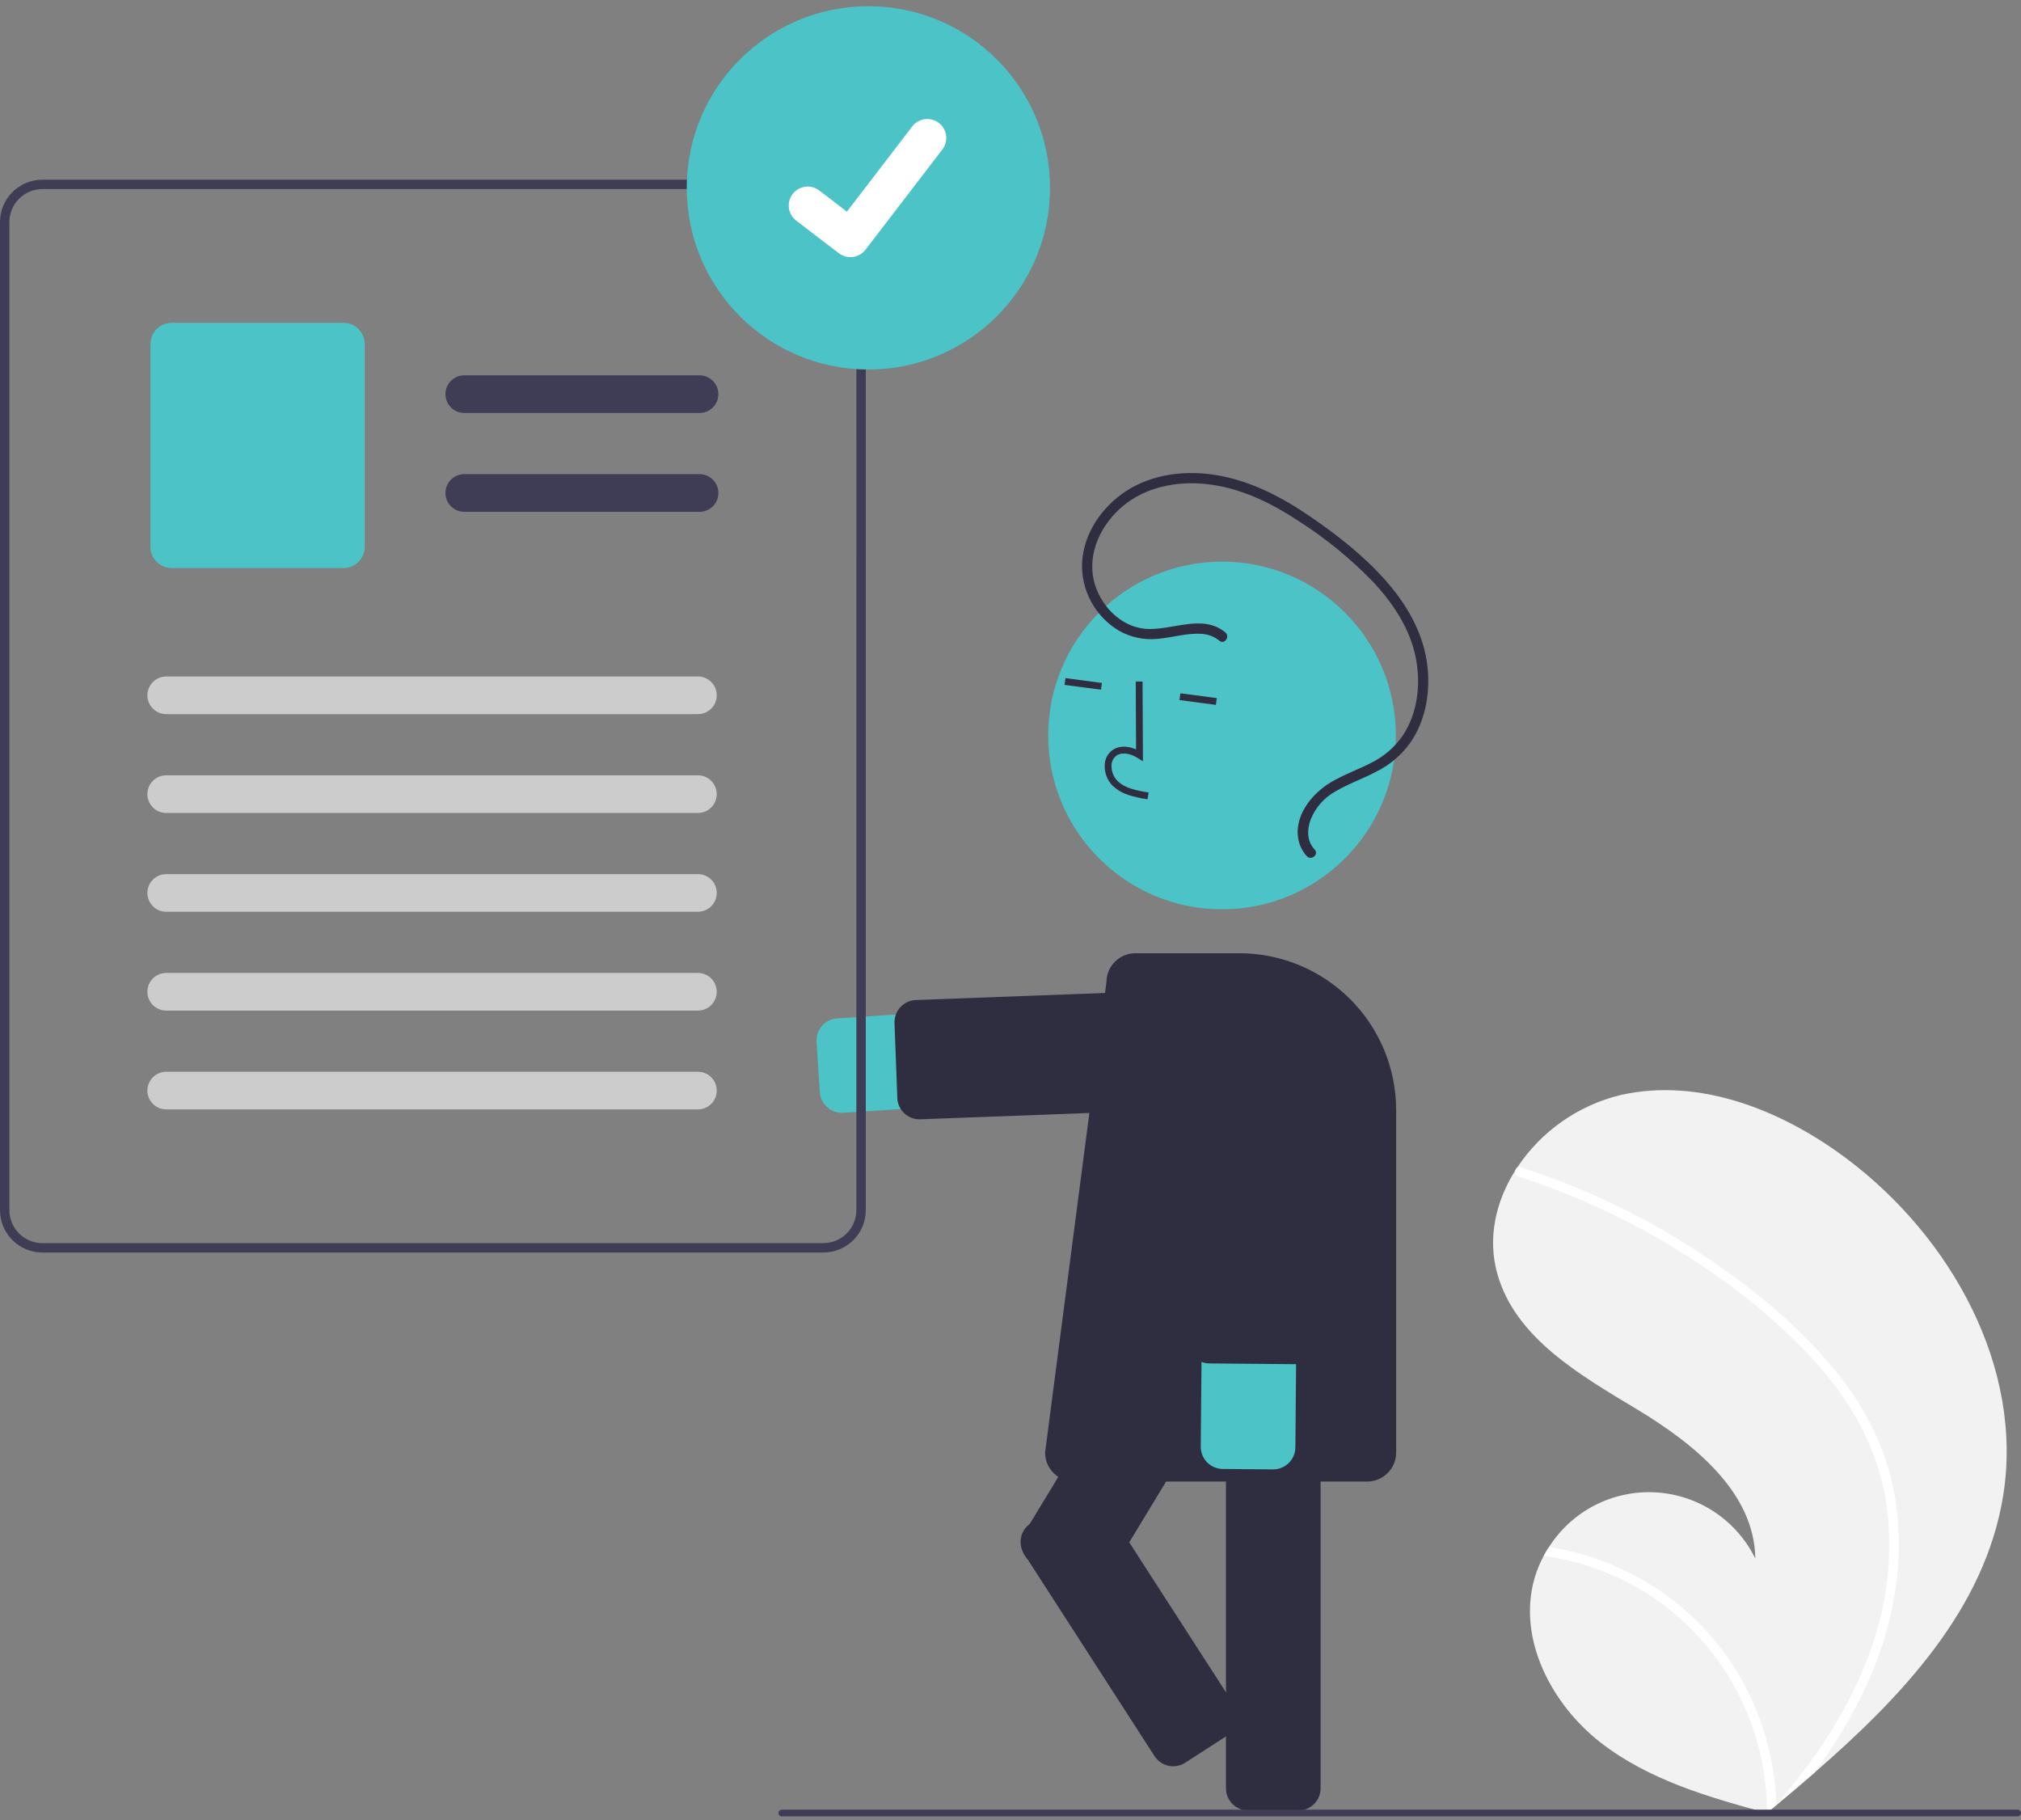 <svg viewBox="0 0 201 181" fill="none" xmlns="http://www.w3.org/2000/svg">
    <rect x="0" y="0" width="201" height="181" fill="#808080" stroke="none"/>
    <g clip-path="url(#clip0_1204_4114)">
        <path
            d="M199.22 148.773C197.391 160.021 189.154 168.731 180.384 176.342C179.159 177.405 177.932 178.447 176.701 179.469C176.693 179.474 176.684 179.483 176.676 179.489C176.617 179.538 176.557 179.587 176.502 179.635C176.248 179.846 175.994 180.056 175.742 180.264L175.901 180.314L176.393 180.465C176.224 180.419 176.057 180.374 175.888 180.328C175.838 180.314 175.785 180.302 175.735 180.287C169.921 178.717 163.988 176.994 159.234 173.314C154.303 169.493 150.906 162.979 152.607 156.977C152.831 156.19 153.142 155.431 153.534 154.714C153.695 154.414 153.871 154.123 154.057 153.837C155.181 152.072 156.755 150.638 158.617 149.682C160.479 148.727 162.561 148.285 164.651 148.401C166.74 148.517 168.761 149.188 170.506 150.344C172.25 151.5 173.655 153.099 174.576 154.978C174.493 148.365 168.452 143.542 162.785 140.129C157.116 136.718 150.698 133.033 148.915 126.66C147.922 123.115 148.758 119.463 150.709 116.378C150.769 116.284 150.83 116.19 150.893 116.098C153.286 112.49 156.952 109.918 161.159 108.894C169.009 107.114 177.236 110.393 183.675 115.226C194.038 123.001 201.298 135.984 199.22 148.773Z"
            fill="#F2F2F2" />
        <path
            d="M182.569 136.347C184.38 138.537 185.862 140.98 186.967 143.597C187.918 145.941 188.513 148.414 188.732 150.934C189.209 156.111 188.227 161.343 186.269 166.134C184.745 169.771 182.767 173.201 180.383 176.342C179.159 177.405 177.932 178.447 176.701 179.469C176.693 179.474 176.684 179.484 176.676 179.489C176.617 179.538 176.557 179.587 176.502 179.635C176.248 179.846 175.994 180.056 175.742 180.265L175.9 180.314L176.393 180.465C176.224 180.419 176.057 180.374 175.888 180.328C175.838 180.314 175.785 180.302 175.735 180.287C175.743 176.153 174.759 172.077 172.867 168.401C170.974 164.725 168.228 161.556 164.859 159.16C161.487 156.806 157.607 155.283 153.534 154.714C153.694 154.414 153.871 154.123 154.057 153.837C155.633 154.081 157.184 154.465 158.692 154.982C164.082 156.817 168.738 160.338 171.971 165.025C174.878 169.284 176.51 174.283 176.674 179.437C176.877 179.203 177.08 178.965 177.276 178.73C181.019 174.295 184.22 169.336 186.128 163.828C187.797 159.157 188.291 154.147 187.567 149.24C186.715 143.897 183.979 139.182 180.362 135.226C176.488 130.992 171.836 127.393 166.968 124.376C161.982 121.279 156.635 118.804 151.046 117.006C150.92 116.965 150.815 116.876 150.752 116.759C150.689 116.642 150.674 116.506 150.709 116.378C150.731 116.264 150.797 116.164 150.893 116.098C150.943 116.069 150.999 116.052 151.056 116.048C151.113 116.043 151.171 116.052 151.225 116.073C151.915 116.295 152.601 116.522 153.283 116.763C158.966 118.77 164.378 121.475 169.394 124.816C174.239 128.034 178.89 131.817 182.569 136.347Z"
            fill="white" />
        <path
            d="M83.731 110.661C83.172 110.66 82.635 110.447 82.227 110.064C81.819 109.682 81.572 109.159 81.536 108.602L81.209 103.61C81.171 103.027 81.366 102.452 81.751 102.013C82.136 101.574 82.68 101.305 83.263 101.267L122.379 98.706C122.995 98.665 123.614 98.746 124.199 98.945C124.785 99.143 125.325 99.455 125.79 99.863C126.255 100.27 126.635 100.765 126.908 101.319C127.182 101.874 127.343 102.476 127.384 103.093C127.424 103.71 127.342 104.328 127.144 104.913C126.945 105.499 126.633 106.039 126.225 106.503C125.817 106.968 125.322 107.347 124.768 107.621C124.213 107.894 123.61 108.055 122.994 108.095L83.879 110.656C83.829 110.659 83.78 110.661 83.731 110.661Z"
            fill="#4CC3C7" />
        <path
            d="M91.444 111.305C90.874 111.304 90.327 111.082 89.917 110.687C89.507 110.292 89.265 109.753 89.243 109.184L88.964 101.728C88.954 101.438 89 101.15 89.101 100.879C89.201 100.608 89.354 100.359 89.551 100.147C89.748 99.935 89.985 99.763 90.248 99.643C90.511 99.522 90.795 99.455 91.084 99.444L123.25 98.242C123.834 98.22 124.402 98.431 124.831 98.829C125.259 99.226 125.512 99.777 125.534 100.361L125.813 107.817C125.823 108.106 125.777 108.395 125.676 108.666C125.576 108.937 125.423 109.186 125.226 109.398C125.029 109.61 124.792 109.781 124.529 109.902C124.266 110.023 123.982 110.09 123.693 110.101L91.527 111.303C91.5 111.304 91.472 111.305 91.444 111.305Z"
            fill="#2F2E41" />
        <path
            d="M129.137 180.035H124.133C123.549 180.035 122.989 179.802 122.576 179.389C122.163 178.976 121.93 178.416 121.93 177.832V136.138C121.93 135.554 122.163 134.994 122.576 134.581C122.989 134.168 123.549 133.935 124.133 133.935H129.137C129.721 133.935 130.281 134.168 130.694 134.581C131.107 134.994 131.339 135.554 131.34 136.138V177.832C131.339 178.416 131.107 178.976 130.694 179.389C130.281 179.802 129.721 180.035 129.137 180.035Z"
            fill="#2F2E41" />
        <path
            d="M106.929 157.996L102.65 155.403C102.151 155.099 101.792 154.611 101.653 154.043C101.514 153.476 101.606 152.877 101.908 152.377L123.523 116.721C123.827 116.222 124.316 115.863 124.883 115.724C125.451 115.585 126.05 115.677 126.55 115.979L130.829 118.572C131.328 118.875 131.686 119.364 131.825 119.931C131.965 120.499 131.873 121.098 131.571 121.598L109.955 157.254C109.652 157.753 109.163 158.111 108.596 158.251C108.028 158.39 107.429 158.298 106.929 157.996Z"
            fill="#2F2E41" />
        <path
            d="M121.537 90.422C131.086 90.422 138.826 82.682 138.826 73.136C138.826 63.589 131.086 55.85 121.537 55.85C111.989 55.85 104.249 63.589 104.249 73.136C104.249 82.682 111.989 90.422 121.537 90.422Z"
            fill="#4CC3C7" />
        <path
            d="M112.18 79.038C111.624 78.855 111.113 78.555 110.682 78.159C110.397 77.876 110.177 77.534 110.038 77.157C109.899 76.78 109.844 76.377 109.876 75.977C109.895 75.691 109.978 75.414 110.121 75.166C110.264 74.919 110.463 74.707 110.701 74.549C111.319 74.153 112.146 74.151 112.988 74.522L112.956 67.774L113.634 67.771L113.672 75.704L113.149 75.376C112.544 74.995 111.678 74.728 111.067 75.12C110.916 75.223 110.791 75.36 110.702 75.52C110.612 75.68 110.561 75.858 110.551 76.041C110.529 76.34 110.57 76.639 110.674 76.92C110.777 77.201 110.94 77.456 111.151 77.669C111.899 78.384 112.991 78.607 114.237 78.807L114.13 79.476C113.468 79.389 112.815 79.242 112.18 79.038Z"
            fill="#2F2E41" />
        <path d="M105.968 67.433L105.879 68.106L109.499 68.584L109.588 67.912L105.968 67.433Z" fill="#2F2E41" />
        <path d="M117.393 68.942L117.305 69.614L120.925 70.092L121.013 69.42L117.393 68.942Z" fill="#2F2E41" />
        <path
            d="M135.974 147.324H106.821C106.057 147.324 105.325 147.02 104.784 146.48C104.244 145.94 103.94 145.207 103.939 144.443L110.043 97.648C110.048 96.887 110.353 96.16 110.893 95.624C111.432 95.088 112.162 94.788 112.923 94.789H123.269C127.401 94.793 131.363 96.437 134.285 99.358C137.207 102.28 138.851 106.241 138.855 110.373V144.443C138.855 145.207 138.551 145.94 138.01 146.48C137.47 147.02 136.738 147.324 135.974 147.324Z"
            fill="#2F2E41" />
        <path
            d="M128.632 144.83C128.455 145.216 128.17 145.543 127.811 145.772C127.452 146 127.035 146.12 126.609 146.117L121.606 146.073C121.317 146.071 121.031 146.011 120.764 145.898C120.498 145.785 120.257 145.621 120.054 145.414C119.851 145.208 119.691 144.964 119.582 144.695C119.474 144.427 119.419 144.14 119.422 143.851L119.762 104.659C119.767 104.041 119.894 103.431 120.136 102.862C120.377 102.293 120.728 101.778 121.169 101.345C121.609 100.912 122.131 100.57 122.704 100.338C123.277 100.107 123.89 99.99 124.507 99.996C125.125 100.001 125.736 100.128 126.305 100.369C126.874 100.611 127.389 100.962 127.822 101.402C128.255 101.843 128.597 102.365 128.829 102.937C129.06 103.51 129.177 104.123 129.171 104.741L128.832 143.933C128.829 144.242 128.761 144.548 128.632 144.83Z"
            fill="#4CC3C7" />
        <path
            d="M130.843 134.367C130.665 134.754 130.38 135.081 130.021 135.309C129.662 135.538 129.245 135.657 128.82 135.654L120.274 135.58C119.69 135.574 119.132 135.337 118.722 134.92C118.313 134.504 118.086 133.942 118.09 133.358L118.369 101.176C118.372 100.886 118.431 100.6 118.544 100.334C118.657 100.068 118.821 99.826 119.028 99.624C119.234 99.421 119.479 99.26 119.747 99.152C120.015 99.044 120.302 98.989 120.591 98.992L129.137 99.066C129.426 99.068 129.712 99.128 129.979 99.241C130.245 99.354 130.487 99.518 130.689 99.725C130.892 99.931 131.052 100.175 131.161 100.443C131.269 100.712 131.324 100.999 131.321 101.288L131.042 133.47C131.04 133.78 130.972 134.086 130.843 134.367Z"
            fill="#2F2E41" />
        <path
            d="M121.861 62.883C119.55 60.971 116.461 62.78 113.847 62.523C111.346 62.278 109.334 60.077 108.786 57.71C108.146 54.947 109.533 52.142 111.622 50.372C113.91 48.434 116.982 47.832 119.91 48.127C123.265 48.465 126.357 49.967 129.14 51.802C131.825 53.517 134.303 55.537 136.524 57.821C138.514 59.937 140.214 62.471 140.797 65.357C141.326 67.98 141.015 70.904 139.501 73.164C138.698 74.322 137.609 75.254 136.341 75.87C135.019 76.55 133.604 77.046 132.325 77.811C130.392 78.968 128.536 81.327 129.194 83.732C129.335 84.258 129.604 84.74 129.975 85.138C130.422 85.615 131.199 84.959 130.751 84.48C129.965 83.64 129.973 82.499 130.364 81.47C130.831 80.311 131.677 79.344 132.765 78.728C134.103 77.929 135.589 77.423 136.962 76.692C138.278 76.023 139.412 75.046 140.269 73.844C141.885 71.506 142.324 68.495 141.895 65.725C141.431 62.727 139.834 60.025 137.855 57.774C135.701 55.323 133.073 53.264 130.393 51.42C127.517 49.442 124.351 47.783 120.871 47.228C117.854 46.746 114.602 47.14 112.004 48.828C109.579 50.404 107.747 53.07 107.616 56.012C107.574 57.351 107.89 58.676 108.531 59.852C109.171 61.028 110.114 62.013 111.261 62.703C112.438 63.377 113.796 63.665 115.145 63.526C116.588 63.406 118.025 62.936 119.481 63.031C120.14 63.059 120.771 63.3 121.281 63.719C121.785 64.136 122.362 63.298 121.861 62.883Z"
            fill="#2F2E41" />
        <path
            d="M101.532 152.979C101.538 152.941 101.545 152.903 101.553 152.864C101.614 152.581 101.73 152.313 101.894 152.075C102.059 151.837 102.269 151.634 102.513 151.478L106.718 148.766C107.209 148.45 107.805 148.342 108.376 148.465C108.947 148.588 109.446 148.933 109.764 149.423L122.734 169.529C123.05 170.02 123.159 170.617 123.036 171.188C122.912 171.759 122.567 172.258 122.076 172.575L117.872 175.287C117.38 175.603 116.784 175.711 116.213 175.588C115.642 175.464 115.143 175.12 114.826 174.629L101.856 154.523C101.559 154.067 101.444 153.516 101.532 152.979Z"
            fill="#2F2E41" />
        <path
            d="M85.785 20.471C85.462 19.704 84.921 19.049 84.23 18.586C83.538 18.123 82.726 17.874 81.894 17.868H4.211C3.094 17.868 2.024 18.312 1.234 19.102C0.444 19.891 0.001 20.962 0 22.078V120.34C0.001 121.456 0.444 122.527 1.234 123.316C2.024 124.106 3.094 124.55 4.211 124.55H81.896C83.013 124.549 84.083 124.105 84.872 123.315C85.662 122.526 86.106 121.456 86.107 120.34V22.078C86.109 21.526 86.001 20.98 85.788 20.471H85.785ZM85.169 120.34C85.168 121.208 84.823 122.041 84.209 122.655C83.595 123.269 82.762 123.614 81.894 123.615H4.211C3.342 123.615 2.509 123.27 1.895 122.656C1.281 122.042 0.935 121.209 0.935 120.34V22.079C0.936 21.21 1.282 20.378 1.896 19.764C2.51 19.15 3.343 18.804 4.211 18.803H81.896C82.551 18.806 83.189 19.003 83.731 19.37C84.272 19.737 84.692 20.257 84.937 20.864C84.985 20.985 85.026 21.108 85.06 21.233C85.135 21.509 85.172 21.793 85.172 22.079L85.169 120.34Z"
            fill="#3F3D56" />
        <path
            d="M69.574 41.067H46.175C45.678 41.067 45.202 40.87 44.851 40.519C44.5 40.167 44.303 39.691 44.303 39.195C44.303 38.699 44.5 38.222 44.851 37.871C45.202 37.52 45.678 37.323 46.175 37.323H69.574C70.07 37.323 70.546 37.52 70.897 37.871C71.249 38.222 71.446 38.699 71.446 39.195C71.446 39.691 71.249 40.167 70.897 40.519C70.546 40.87 70.07 41.067 69.574 41.067Z"
            fill="#3F3D56" />
        <path
            d="M69.574 50.893H46.175C45.929 50.893 45.685 50.845 45.458 50.751C45.231 50.657 45.024 50.519 44.85 50.346C44.676 50.172 44.538 49.965 44.444 49.738C44.349 49.511 44.301 49.267 44.301 49.021C44.301 48.775 44.349 48.532 44.444 48.304C44.538 48.077 44.676 47.871 44.85 47.697C45.024 47.523 45.231 47.385 45.458 47.291C45.685 47.197 45.929 47.149 46.175 47.149H69.574C69.82 47.149 70.064 47.197 70.291 47.291C70.519 47.385 70.726 47.523 70.9 47.697C71.074 47.871 71.212 48.077 71.306 48.304C71.4 48.532 71.449 48.775 71.449 49.021C71.449 49.267 71.4 49.511 71.306 49.738C71.212 49.965 71.074 50.172 70.9 50.346C70.726 50.519 70.519 50.657 70.291 50.751C70.064 50.845 69.82 50.893 69.574 50.893Z"
            fill="#3F3D56" />
        <path
            d="M34.169 56.488H17.069C16.511 56.487 15.975 56.265 15.58 55.871C15.186 55.476 14.963 54.941 14.963 54.382V34.206C14.963 33.648 15.186 33.112 15.58 32.718C15.975 32.323 16.511 32.101 17.069 32.1H34.169C34.727 32.101 35.263 32.323 35.657 32.718C36.052 33.112 36.274 33.648 36.275 34.206V54.382C36.274 54.941 36.052 55.476 35.657 55.871C35.263 56.265 34.727 56.487 34.169 56.488Z"
            fill="#4CC3C7" />
        <path
            d="M69.412 71.013H16.53C16.034 71.013 15.558 70.816 15.207 70.465C14.855 70.114 14.658 69.638 14.658 69.142C14.658 68.645 14.855 68.169 15.207 67.818C15.558 67.467 16.034 67.27 16.53 67.27H69.412C69.909 67.27 70.385 67.467 70.736 67.818C71.087 68.169 71.284 68.645 71.284 69.142C71.284 69.638 71.087 70.114 70.736 70.465C70.385 70.816 69.909 71.013 69.412 71.013Z"
            fill="#CCCCCC" />
        <path
            d="M69.412 80.84H16.53C16.034 80.84 15.558 80.642 15.207 80.291C14.855 79.94 14.658 79.464 14.658 78.968C14.658 78.472 14.855 77.995 15.207 77.644C15.558 77.293 16.034 77.096 16.53 77.096H69.412C69.909 77.096 70.385 77.293 70.736 77.644C71.087 77.995 71.284 78.472 71.284 78.968C71.284 79.464 71.087 79.94 70.736 80.291C70.385 80.642 69.909 80.84 69.412 80.84Z"
            fill="#CCCCCC" />
        <path
            d="M69.412 90.666H16.53C16.034 90.665 15.558 90.468 15.208 90.117C14.857 89.766 14.66 89.29 14.66 88.794C14.66 88.298 14.857 87.822 15.208 87.472C15.558 87.121 16.034 86.923 16.53 86.922H69.412C69.657 86.922 69.901 86.97 70.129 87.064C70.356 87.158 70.563 87.296 70.737 87.47C70.911 87.644 71.049 87.85 71.143 88.077C71.237 88.305 71.286 88.548 71.286 88.794C71.286 89.04 71.237 89.284 71.143 89.511C71.049 89.738 70.911 89.945 70.737 90.118C70.563 90.292 70.356 90.43 70.129 90.524C69.901 90.618 69.657 90.666 69.412 90.666Z"
            fill="#CCCCCC" />
        <path
            d="M69.412 100.492H16.53C16.034 100.492 15.558 100.295 15.207 99.944C14.855 99.593 14.658 99.117 14.658 98.62C14.658 98.124 14.855 97.648 15.207 97.297C15.558 96.946 16.034 96.749 16.53 96.749H69.412C69.909 96.749 70.385 96.946 70.736 97.297C71.087 97.648 71.284 98.124 71.284 98.62C71.284 99.117 71.087 99.593 70.736 99.944C70.385 100.295 69.909 100.492 69.412 100.492Z"
            fill="#CCCCCC" />
        <path
            d="M69.412 110.318H16.53C16.034 110.318 15.558 110.121 15.207 109.77C14.855 109.419 14.658 108.943 14.658 108.446C14.658 107.95 14.855 107.474 15.207 107.123C15.558 106.772 16.034 106.575 16.53 106.575H69.412C69.909 106.575 70.385 106.772 70.736 107.123C71.087 107.474 71.284 107.95 71.284 108.446C71.284 108.943 71.087 109.419 70.736 109.77C70.385 110.121 69.909 110.318 69.412 110.318Z"
            fill="#CCCCCC" />
        <path
            d="M86.366 36.744C96.343 36.744 104.432 28.657 104.432 18.681C104.432 8.705 96.343 0.618 86.366 0.618C76.388 0.618 68.3 8.705 68.3 18.681C68.3 28.657 76.388 36.744 86.366 36.744Z"
            fill="#4CC3C7" />
        <path
            d="M84.576 25.572C84.17 25.572 83.774 25.441 83.449 25.197L83.429 25.182L79.183 21.934C78.987 21.784 78.822 21.596 78.698 21.381C78.573 21.167 78.493 20.93 78.461 20.684C78.428 20.439 78.444 20.189 78.508 19.95C78.573 19.71 78.683 19.486 78.834 19.29C78.984 19.093 79.172 18.928 79.387 18.804C79.602 18.68 79.838 18.599 80.084 18.567C80.33 18.535 80.579 18.551 80.819 18.615C81.058 18.679 81.282 18.789 81.479 18.94L84.229 21.049L90.728 12.572C90.878 12.375 91.066 12.21 91.281 12.086C91.495 11.963 91.732 11.882 91.977 11.85C92.223 11.817 92.472 11.834 92.712 11.898C92.951 11.961 93.175 12.072 93.372 12.223L93.372 12.223L93.332 12.279L93.374 12.223C93.77 12.528 94.029 12.977 94.095 13.473C94.16 13.969 94.026 14.47 93.722 14.867L86.079 24.834C85.902 25.063 85.674 25.249 85.414 25.377C85.154 25.504 84.868 25.57 84.578 25.569L84.576 25.572Z"
            fill="white" />
        <path
            d="M200.666 180.618H77.754C77.665 180.618 77.58 180.582 77.518 180.52C77.455 180.457 77.42 180.372 77.42 180.284C77.42 180.195 77.455 180.11 77.518 180.048C77.58 179.985 77.665 179.95 77.754 179.95H200.666C200.754 179.95 200.839 179.985 200.902 180.048C200.964 180.11 201 180.195 201 180.284C201 180.372 200.964 180.457 200.902 180.52C200.839 180.582 200.754 180.618 200.666 180.618Z"
            fill="#3F3D56" />
    </g>
    <defs>
        <clipPath id="clip0_1204_4114">
            <rect width="201" height="180" fill="currentColor" transform="translate(0 0.618)" />
        </clipPath>
    </defs>
</svg>